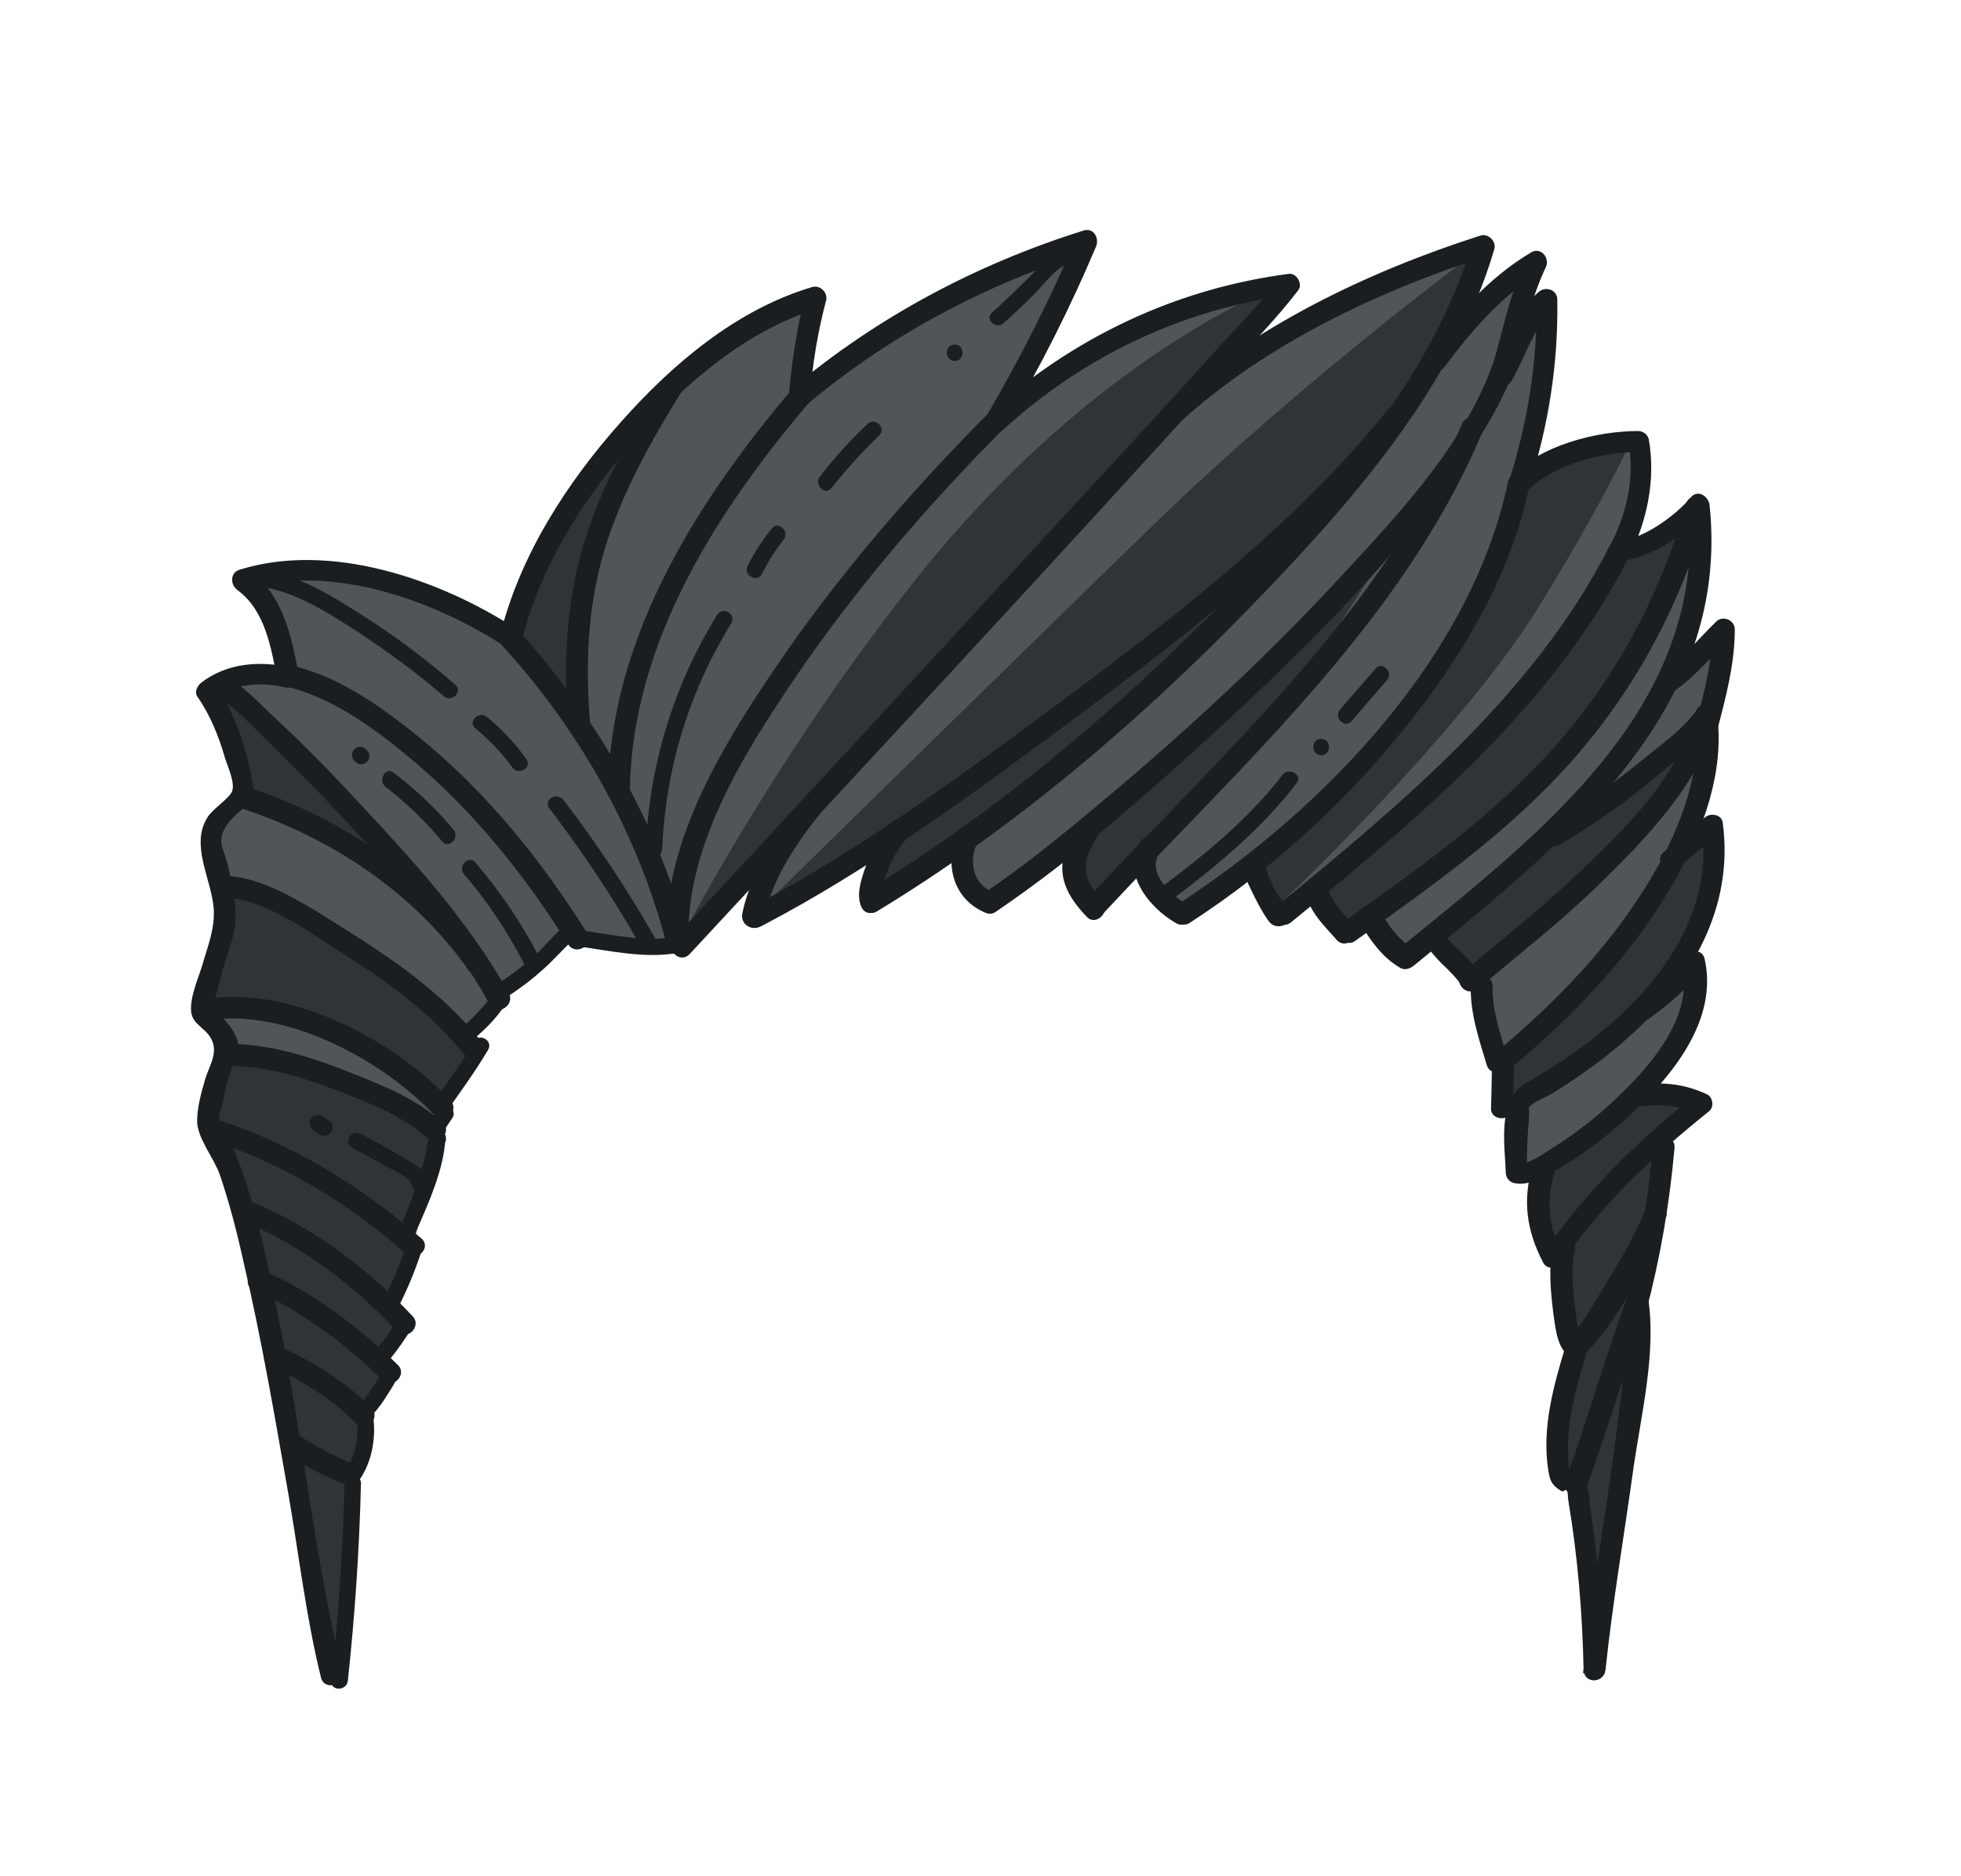 <?xml version="1.0" encoding="utf-8"?>
<!-- Generator: Adobe Illustrator 19.2.0, SVG Export Plug-In . SVG Version: 6.00 Build 0)  -->
<svg version="1.1" id="Layer_1" xmlns="http://www.w3.org/2000/svg" xmlns:xlink="http://www.w3.org/1999/xlink" x="0px" y="0px"
	 viewBox="0 0 358 342.5" style="enable-background:new 0 0 358 342.5;" xml:space="preserve">
<style type="text/css">
	.st0{fill:#4F5559;}
	.st1{fill:#2E3438;}
	.st2{fill:#1A1E21;}
</style>
<g>
	<path class="st0" d="M61.1,304.3l-10.4-53.4l-3.5-24.4L38,205.9l3.4-15.4l-4.5-5.4l4.1-19l-4.1-14.2l7.3-7.5l-6.4-18.1l14.8-3
		l-6.8-17.8l12.4-2.7l27.4,8l6.2,4.8l6.1-12.8l13.4-20.2l17-15.9l19.3-11.9L146,70.7l20.2-13.9l18.1-7.7l13.7-4.2l-4.7,10.6
		l-8.9,16.8l7.3-3.3l10.2-6.3l14.3-6.3l17.4-4.2L223.9,67l7.5-3.5l21.5-10.9l16.6-7.3l-5.7,16.2l8.7-8.3l7-4.7c0,0-4.5,16.4-4,15.3
		c0.5-1.1,5.8-7.9,5.8-7.9l-2.7,33.2l20.5-8.3l2.3,6.2c0,0-4,11.1-5.2,11.9s7.4,0.6,7.4,0.6l7-3.2l-0.8,10.2l-2.5,13.1l6.8-1.4
		c0,0-3.3,15.7-3.5,16.4c-0.2,0.7,1.6,6.1,1.6,6.1l-6,14.1l4.2-2l2.3-2l0.5,8l-3.7,13.2l-9.2,9.4l6-5l3-0.5v7.6l-10.5,14.8l5.1-0.1
		l6.9,2.2l-6.9,6l-0.4,7.5l-1,9.1l-3.7,10.9l0.6,12.2l-6.6,47.6l-5-23.1l-2.9-2.3l2.9-22.5l-3.1-6.3v-10.3l-2.7-3.9l0.3-13.4
		l-5.1,2.2l-0.3-12.2l-2.8-1.3l-4-23l-7.4-5.7l-5.4,2.4l-7.3-7.1l-4.2,2.6l-5-7.8l-6.3,4.7l-5.2-9.1l-13,8.7l-9.1-8.5l-7.1,6.6
		l-4.1-5.1v-4.8l-15.3,10.3l-5-4.1v-7.5l-16.2,10.8l-1.3-9.5L138.8,167l-0.8-8.5l-13.4,13.5l-14.9,0.3l-5.9-1.5l-18.6,18.7l1.4,3.7
		l-6.4,11.1L76,225.1l-9.5,37l-3.1,31.3L61.1,304.3z"/>
	<g>
		<path class="st1" d="M41.2,192.6l10,1.2l16.4,5.7l11.4,5.6l0.8,2.9l-6.4,16.1l2.1,3.4l-4.3,10.9l2.7,3.3l-4.9,6.9l2.2,2.1
			l-4.8,7.8v5.9l-2,4.9l-3.3,35c0,0-2.4-7.6-2.5-8.1c-0.1-0.4-11.9-65-11.9-65s-8.5-25.2-8.6-26.2C38.1,204.1,41.2,192.6,41.2,192.6
			z"/>
		<polygon class="st1" points="39.7,123.3 67.7,151.9 70.3,158.8 47.3,147.3 44.5,145.4 37.7,126.3 		"/>
		<path class="st1" d="M41.3,161.9l8.9,3l13.7,7.1l10,7.6L86,191l-4.7,9.7l-9.4-5.9l-14.4-7.5c0,0-12.3-3.5-13.5-3.5
			c-1.2,0-7.3,0-7.3,0l3.6-11.7L41.3,161.9z"/>
		<path class="st1" d="M93.2,114.9l12.2,17.2l0-8.7c0,0,2-27.8,3-28.4c1-0.6,8.9-15.2,8.9-15.2l5-8.9l-13.9,14.6
			c0,0-10.1,15.6-10.3,17.5C97.9,104.8,93.2,114.9,93.2,114.9z"/>
		<path class="st1" d="M124.7,170.7c0,0,16.9-32.8,42.8-65.3c32.8-41.1,66-53.2,66-53.2l-14.6,20.1l-42,43.8l-38.3,40.5L124.7,170.7
			z"/>
		<polygon class="st1" points="160.8,152.9 158.2,159.6 159.1,164.7 166.6,159.6 178.1,152.4 210.3,127.6 229.3,107.6 235.3,100.4 
			221.2,109.5 190.2,133.9 		"/>
		<path class="st1" d="M197.1,153l9.2-7.4l12-10.7L251,104l-13.8,21.3l-29.2,31.2l-7.9,8.1c0,0-4.1-2.6-4.1-3.9S197.1,153,197.1,153
			z"/>
		<polygon class="st1" points="239,161.9 249.9,152.9 268.5,136.7 284.6,118.2 296.7,101.1 303.6,98.3 309.2,94.7 304.9,106.9 
			296,123.8 280.2,144.4 260.9,159.6 246.4,170.1 		"/>
		<path class="st1" d="M262.5,172.2l6,7l9.7-7l20.4-17.3c0,0,6.3-13.9,8-13.4s2.7-4.6,2.7-4.6l-12.1,6.7l-12.6,7.4L262.5,172.2z"/>
		<path class="st1" d="M275.8,192.5c0.8-0.7,9.2-8.4,9.2-8.4l11.9-13.5l11-15.8l3.9-2.9l1.2,7l-5.8,16.1l-8.8,10.7l-21,15.2
			l-3.7-0.1L275.8,192.5z"/>
		<polygon class="st1" points="280.6,212.8 281.8,221.9 284.4,229.4 287.5,246 284.1,259.4 284.4,266.4 287.9,272.6 291.7,292.9 
			294,283.9 298.9,248.4 298.9,240.7 301.1,227.9 303.6,209.6 309.2,202.3 300.1,198.3 290,207.5 		"/>
		<path class="st1" d="M138.8,166c0,0,43.3-42.5,71.8-70.2c27.9-27.1,60.2-50.8,60.2-50.8l-7.3,17.8L242,92.6l-23.8,20l-31.5,23.7
			l-28.6,18.5L138.8,166z"/>
		<path class="st1" d="M229.1,156.7l14-11l18.4-23l11.3-19.2l4.4-21.7l4.1,4.5l16.1-5c0,0-5.5,11.8-16.8,30
			c-14.5,23.2-47.2,54-47.2,54L229.1,156.7z"/>
	</g>
	<g>
		<g>
			<g>
				<path class="st2" d="M160.1,166.4c24.9-15.1,47.6-34.4,67.9-55.3c18-18.5,37.4-40.3,44.8-65.6c0.4-1.4-1-2.9-2.5-2.5
					c-20.6,6.6-41.5,16.6-57.7,31.3c-1.9,1.7,0.9,4.6,2.8,2.8c15.6-14.2,36-23.9,55.9-30.3c-0.8-0.8-1.6-1.6-2.5-2.5
					c-7.4,25.1-26.9,46.7-44.8,64.9c-19.8,20.2-41.8,38.9-66,53.6C155.9,164.3,157.9,167.7,160.1,166.4L160.1,166.4z"/>
			</g>
			<g>
				<path class="st2" d="M125.9,174.2c32.6-35.1,65.2-70.2,97.4-105.7c4.6-5.1,9.5-10,13.7-15.5c0.9-1.1-0.3-3.2-1.7-3
					c-20.7,2.7-39.6,11.7-55,25.7c1,0.8,2.1,1.6,3.1,2.4c6.3-10.7,11.9-21.7,16.7-33.1c0.6-1.5-0.4-3.5-2.3-2.9
					c-19.5,6.1-37.7,15.8-53.3,28.9c1.1,0.5,2.3,0.9,3.4,1.4c0.4-5.9,1.4-11.8,2.9-17.5c0.4-1.4-1-2.9-2.5-2.5
					c-13.8,4.1-25.5,14-34.9,24.6c-9.9,11.1-18.5,24.4-22.1,39c-0.6,2.5,3.2,3.6,3.9,1.1c3.5-13.9,11.6-26.6,21.1-37.2
					c9-10.1,20.1-19.7,33.2-23.6c-0.8-0.8-1.6-1.6-2.5-2.5c-1.5,6.1-2.5,12.3-3,18.6c-0.1,1.9,2.2,2.4,3.4,1.4
					c15.1-12.7,32.8-22,51.6-27.9c-0.8-1-1.5-2-2.3-2.9c-4.9,11.4-10.4,22.4-16.7,33.1c-1.2,2,1.5,3.9,3.1,2.4
					c14.5-13.3,32.6-22,52.2-24.6c-0.6-1-1.2-2-1.7-3c-2.7,3.6-7.7,8.8-11.3,12.7c-7.8,8.7-15.7,17.3-23.7,25.9
					c-18.5,20.1-37,40.2-55.6,60.3c-6.6,7.2-13.3,14.3-19.9,21.5C121.3,173.3,124.1,176.1,125.9,174.2L125.9,174.2z"/>
			</g>
			<g>
				<path class="st2" d="M94.2,114.8c-14-9.1-33.9-15.9-50.4-10.8c-1.8,0.5-1.8,2.7-0.5,3.7c5.2,3.8,6.2,10.7,7.4,16.7
					c0.8-0.8,1.6-1.6,2.5-2.5c-5.6-1.3-11.7-0.9-16.4,2.7c-0.8,0.6-1.4,1.8-0.7,2.7c2.3,3.3,3.9,7.3,5,11.2c0.5,1.5,1.8,4.4,1.3,5.9
					c-0.4,1.3-3.6,3.3-4.5,4.8c-3.2,5,0.6,11.1,1.1,16.5c0.3,3.7-1,6.8-2,10.3c-0.7,2.4-2.4,6.1-2.1,8.8c0.3,2.2,2.4,2.8,3.5,4.6
					c1.6,2.6-0.1,5-0.9,7.5c-0.7,2.4-1.6,5.5-1.5,8.1c0.2,3,3,6.4,4.1,9.4c1.8,5.3,3.2,10.7,4.4,16.2c3.3,14.1,5.7,28.3,8.2,42.5
					c1.9,11,3.2,22.3,5.9,33.2c0.6,2.5,4.5,1.4,3.9-1.1c-5-20.4-7.1-41.7-11.2-62.3c-2.1-10.5-4.1-21.4-8-31.5
					c-0.5-1.4-1.1-2.8-1.8-4.1c-1.2-2.2-1.9-2.2-1.2-4.7c0.7-2.5,1-5,2-7.5c0.4-1.1,1.1-2.3,1.2-3.6c0.1-2.7-2-4.8-3.8-6.6
					c-1.3-1.3-1.1-0.6-0.5-2.5c0.6-1.8,1-3.7,1.5-5.5c0.9-3,2.2-6.1,2.3-9.2c0.1-3.4-0.7-6.8-1.5-10.1c-0.3-1.2-1.1-2.9-1.1-4.1
					c0-2.7,2.9-5.1,5-6.6c0.5-0.4,1.1-1,1-1.7c-0.8-6.9-3.1-14.3-7-20.1c-0.2,0.9-0.5,1.8-0.7,2.7c3.9-2.9,8.6-3.4,13.3-2.3
					c1.6,0.4,2.8-1,2.5-2.5c-1.4-7.3-2.9-14.5-9.2-19.1c-0.2,1.2-0.3,2.4-0.5,3.7c15.5-4.8,34.2,1.9,47.3,10.4
					C94.4,119.7,96.4,116.2,94.2,114.8L94.2,114.8z"/>
			</g>
			<g>
				<path class="st2" d="M248.2,168.4c1.9,3.2,4.1,6.4,7.4,8.3c0.8,0.5,1.7,0.2,2.4-0.3c26.5-21.7,58.1-46,54.1-84.2
					c-0.2-1.6-2.2-2.9-3.4-1.4c-2.9,3.4-8.5,7.5-13.1,8c0.6,1,1.2,2,1.7,3c3.4-6.5,5-14.3,3.7-21.6c-0.2-0.9-1.1-1.5-1.9-1.5
					c-7.7,0-17.8,2.6-23.3,8.3c1.1,0.6,2.2,1.3,3.3,1.9c3.6-11.1,5.4-22.6,5.2-34.2c0-1.8-2.1-2.5-3.4-1.4
					c-4.2,3.7-5.8,9.6-8.6,14.3c1.2,0.5,2.4,1,3.7,1.5c1.9-6.8,3.2-14,6.2-20.3c0.8-1.7-0.9-3.8-2.7-2.7
					c-7.9,4.7-13.8,11.6-19.3,18.9c-1.5,2.1,1.9,4.1,3.5,2c5-6.7,10.5-13.1,17.8-17.5c-0.9-0.9-1.8-1.8-2.7-2.7
					c-3.2,6.7-4.6,14.2-6.6,21.3c-0.6,2.2,2.5,3.5,3.7,1.5c2.6-4.4,4.1-10.1,8-13.5c-1.1-0.5-2.3-0.9-3.4-1.4
					c0.2,11.3-1.6,22.4-5,33.1c-0.6,1.9,2,3.4,3.3,1.9c4.7-4.9,13.8-7.2,20.4-7.2c-0.6-0.5-1.3-1-1.9-1.5c1.2,6.1-0.4,13-3.3,18.5
					c-0.6,1.2,0.1,3.2,1.7,3c5.8-0.7,12.1-4.9,15.9-9.2c-1.1-0.5-2.3-0.9-3.4-1.4c3.9,37.1-27.2,60.4-52.9,81.4
					c0.8-0.1,1.6-0.2,2.4-0.3c-2.6-1.6-4.4-4.3-5.9-6.9C250.3,164.1,246.9,166.1,248.2,168.4L248.2,168.4z"/>
			</g>
			<g>
				<path class="st2" d="M284.8,154.2c6.3-3.7,12.3-8,17.9-12.7c3.7-3,7.8-6.1,10.5-9.9c-1.2-0.3-2.5-0.7-3.7-1
					c1.3,10.2-2.6,20.2-7.6,28.9c-7.4,12.8-17.8,23.5-29.1,32.9c-2,1.6,0.9,4.5,2.8,2.8c11.9-9.9,22.8-21.3,30.4-34.9
					c5-8.9,8.8-19.4,7.5-29.7c-0.2-2-2.5-2.7-3.7-1c-2.5,3.5-6.6,6.4-9.9,9.1c-5.4,4.4-11.1,8.5-17.1,12
					C280.6,152.1,282.6,155.5,284.8,154.2L284.8,154.2z"/>
			</g>
			<g>
				<path class="st2" d="M300.9,186.1c3.7-2.7,7.1-5.5,9.9-9.1c-1.2-0.2-2.4-0.3-3.7-0.5c2.1,9.4-6.1,18.5-12.4,24.4
					c-3.3,3.1-7,6-10.8,8.4c-1.3,0.8-4.9,3.5-6.6,3.1c0.5,0.6,1,1.3,1.5,1.9c-0.1-3.2,0-6.4,0.3-9.7c0-0.4,0.3-3.4-0.4-2.2
					c0.1-0.1,0.4-0.2,0.5-0.3c0.9-1,2.9-1.7,4.1-2.4c5-3.1,9.8-6.5,14.2-10.5c11.3-10.1,19.1-23.5,17-39c-0.2-1.6-2.4-1.8-3.3-0.9
					c-2.4,2.2-5,4.2-7.5,6.3c-1.9,1.7,0.9,4.5,2.8,2.8c2.4-2.2,5-4.2,7.5-6.3c-1.1-0.3-2.2-0.6-3.3-0.9c2.2,16.4-8.7,30-21,39.3
					c-3.7,2.8-7.6,5.2-11.5,7.5c-4.8,2.9-3.5,11.1-3.3,16.1c0,0.9,0.6,1.7,1.5,1.9c2.7,0.7,6-1.4,8.3-2.7c4.7-2.7,9.1-6.2,13.1-9.9
					c7.5-7,15.9-17.2,13.4-28.3c-0.4-1.9-2.7-1.7-3.7-0.5c-2.3,3-5.4,5.4-8.5,7.6C296.8,184.2,298.8,187.6,300.9,186.1L300.9,186.1z
					"/>
			</g>
			<g>
				<path class="st2" d="M279.8,212.8c-1.9,6.4-1.1,11.9,1.9,17.7c0.7,1.4,2.7,1.2,3.5,0c7.6-11.1,16.4-19.2,26.8-27.6
					c1-0.8,0.7-2.6-0.4-3.1c-4.3-2-8.3-2.3-13-1.7c-2.5,0.3-2.5,4.3,0,4c3.8-0.5,7.3-0.5,11,1.2c-0.1-1-0.3-2.1-0.4-3.1
					c-10.7,8.5-19.6,17.4-27.4,28.4c1.2,0,2.3,0,3.5,0c-2.6-4-3.1-9.3-1.5-14.6C284.4,211.4,280.5,210.3,279.8,212.8L279.8,212.8z"
					/>
			</g>
			<g>
				<path class="st2" d="M283.6,227.4c-1,4-0.5,8.5,0,12.6c0.4,2.6,0.7,7,3.7,8c-0.5-0.8-0.9-1.6-1.4-2.5
					c-2.2,7.2-4.4,14.9-3.3,22.6c0.3,2,0.5,2.9,2.2,4c0.8,0.6,0.9-0.4,1.2,0c0.3,0.3,0.2,1.3,0.3,1.8c1.7,10.1,2.6,20.7,2.8,31
					c0.1,2.6,3.7,2.5,4,0c1.3-12.3,3.4-24.5,5.1-36.8c1.4-9.8,4.2-21.1,2.7-31c-0.3-2.2-3.2-1.6-3.9,0c-4.1,11-7.2,22.4-11.3,33.3
					c-0.9,2.4,3,3.6,3.9,1.2c4.1-11,7.2-22.2,11.3-33.2c-1.3,0-2.6,0-3.9,0c0.6,4-0.2,8.2-0.6,12.1c-0.7,6.8-1.6,13.7-2.6,20.5
					c-1.6,11.4-3.6,22.5-4.8,34.5c1.3,0,2.7,0,4,0c-0.2-10-1.3-20.6-2.7-30.5c-0.2-1.2-0.2-2.8-0.6-3.9c-0.5-1.2-1-1.2-1.8-2.1
					c-0.4-0.2-0.9-0.4-1.4-0.4c-0.1-0.9-0.2-1.8-0.2-2.8c-0.1-2.3,0-4.5,0.4-6.8c0.6-4.2,1.8-8.3,3.1-12.4c0.3-1.1-0.4-2.1-1.4-2.5
					c-0.2-0.1-1-6.3-1.1-7.5c-0.2-2.7-0.5-5.6,0.2-8.2C288.1,225.9,284.2,224.9,283.6,227.4L283.6,227.4z"/>
			</g>
			<g>
				<path class="st2" d="M300.5,239.5c2.6-9.8,4.3-19.7,5.2-29.9c0.2-2.6-3.8-2.6-4,0c-0.8,9.8-2.5,19.3-5,28.8
					C295.9,240.9,299.8,242,300.5,239.5L300.5,239.5z"/>
			</g>
			<g>
				<path class="st2" d="M91.8,118c14.2,15.6,24.7,34.3,30,54.8c0.6,2.5,4.5,1.4,3.9-1.1c-5.5-21.1-16.4-40.4-31-56.5
					C92.9,113.3,90.1,116.1,91.8,118L91.8,118z"/>
			</g>
			<g>
				<path class="st2" d="M125.7,172.2c-0.7-17.6,10.2-34.8,19.7-48.8c11-16.1,23.9-31.1,37.6-44.9c1.8-1.8-1-4.7-2.8-2.8
					c-14.3,14.4-27.7,30-39.1,46.9c-9.6,14.2-20.2,31.8-19.4,49.6C121.8,174.8,125.8,174.8,125.7,172.2L125.7,172.2z"/>
			</g>
			<g>
				<path class="st2" d="M115,144.4c0.3-27.5,16.5-52.1,33.9-72.3c1.7-1.9-1.1-4.8-2.8-2.8c-18.1,21-34.7,46.5-35.1,75.1
					C111,147,115,147,115,144.4L115,144.4z"/>
			</g>
			<g>
				<path class="st2" d="M121.1,69.3c-5.8,9.5-11.3,19.4-14.6,30.2c-3.2,10.8-3.7,22.1-2.7,33.3c0.2,2.5,4.2,2.6,4,0
					c-1-10.9-0.6-21.7,2.5-32.2c3.1-10.4,8.5-20,14.2-29.2C125.9,69.1,122.5,67.1,121.1,69.3L121.1,69.3z"/>
			</g>
			<g>
				<path class="st2" d="M139,169.1c20.1-10.5,38.8-24.3,57-37.8c21.3-15.9,43.2-32.7,60-53.5c1.6-2-1.2-4.8-2.8-2.8
					c-16.8,20.8-38.9,37.8-60.3,53.7c-17.8,13.2-36.2,26.7-55.9,37C134.7,166.8,136.8,170.3,139,169.1L139,169.1z"/>
			</g>
			<g>
				<path class="st2" d="M181.9,166.4c14-9.5,26.9-20.9,39.3-32.2c15.8-14.5,31.4-29.8,44-47.2c5.2-7.2,10.3-15,12.5-23.7
					c0.6-2.5-3.2-3.6-3.9-1.1c-4.2,16.8-18.2,31.4-29.6,43.7c-14,15.1-29.3,29.1-45.1,42.2c-6.2,5.2-12.6,10.3-19.2,14.8
					C177.8,164.4,179.8,167.8,181.9,166.4L181.9,166.4z"/>
			</g>
			<g>
				<path class="st2" d="M275.3,88c-6.7,31.9-33.6,59.7-60.1,77c-2.2,1.4-0.1,4.9,2,3.5c15.4-10,29.1-22.6,40.4-37
					c9.8-12.5,18.2-26.7,21.5-42.3C279.6,86.5,275.8,85.4,275.3,88L275.3,88z"/>
			</g>
			<g>
				<path class="st2" d="M201.4,166.8c24.9-26.8,54.4-53,69-87.4c1-2.3-2.5-4.4-3.5-2c-14.4,34.1-43.6,60-68.3,86.6
					C196.8,165.9,199.6,168.7,201.4,166.8L201.4,166.8z"/>
			</g>
			<g>
				<path class="st2" d="M235.7,168.4c23.2-19,47.8-39.3,61.6-66.6c1.2-2.3-2.3-4.3-3.5-2c-13.7,26.9-38,47-60.9,65.8
					C230.9,167.2,233.7,170,235.7,168.4L235.7,168.4z"/>
			</g>
			<g>
				<path class="st2" d="M247.4,171.8c13.1-9.4,26.4-18.7,37.5-30.6c12.8-13.7,21.8-30.1,26.8-48.1c0.7-2.5-3.2-3.5-3.9-1.1
					c-5,17.8-13.9,33.9-26.7,47.3c-10.7,11.2-23.2,20.1-35.8,29C243.3,169.8,245.3,173.3,247.4,171.8L247.4,171.8z"/>
			</g>
			<g>
				<path class="st2" d="M269.9,180.5c7.3-6.2,14.9-12.1,21.8-18.8c8.7-8.5,18.5-18.5,21.8-30.6c0.7-2.5-3.2-3.6-3.9-1.1
					c-3.3,12.2-13.7,22.2-22.6,30.5c-6.4,6-13.3,11.4-20,17.1C265.1,179.4,267.9,182.2,269.9,180.5L269.9,180.5z"/>
			</g>
		</g>
		<g>
			<path class="st2" d="M139.4,168c1.5-7.8,6.6-15,11.6-21c1.6-2-1.2-4.8-2.8-2.8c-5.4,6.5-11,14.2-12.7,22.7
				C135.1,169.5,138.9,170.5,139.4,168L139.4,168z"/>
		</g>
		<g>
			<path class="st2" d="M160.8,163.6c0.2,0.3,0.1-0.9,0.2-1.4c0.2-1,0.5-2,0.9-2.9c0.9-2.3,2.1-4.5,3.7-6.3c1.7-1.9-1.1-4.7-2.8-2.8
				c-2.3,2.5-3.9,5.5-5,8.7c-0.7,2.1-1.5,4.7-0.5,6.8C158.5,168,161.9,166,160.8,163.6L160.8,163.6z"/>
		</g>
		<g>
			<path class="st2" d="M181.1,162.8c-3.6-1.5-4.2-5.7-2.7-8.9c1.1-2.3-2.4-4.4-3.5-2c-2.6,5.7-1,12.3,5.1,14.8
				C182.5,167.6,183.5,163.8,181.1,162.8L181.1,162.8z"/>
		</g>
		<g>
			<path class="st2" d="M201.2,164.5c-3.6-4-4-7-1-11.5c1.4-2.2-2-4.2-3.5-2c-1.7,2.6-3.1,5.4-2.7,8.6c0.4,3.1,2.3,5.6,4.4,7.8
				C200.1,169.2,202.9,166.4,201.2,164.5L201.2,164.5z"/>
		</g>
		<g>
			<path class="st2" d="M216.6,165.1c-2.8-1.7-7.2-5.6-5-9.3c1.3-2.2-2.1-4.2-3.5-2c-3.4,5.7,1.7,11.9,6.5,14.7
				C216.8,169.9,218.8,166.5,216.6,165.1L216.6,165.1z"/>
		</g>
		<g>
			<path class="st2" d="M235.2,166.2c-1.7-2.3-3.7-5.5-4.2-8.3c-0.5-2.5-4.3-1.5-3.9,1.1c0.3,1.7,1.2,3.2,1.9,4.7
				c0.8,1.6,1.6,3.1,2.7,4.6C233.3,170.3,236.8,168.3,235.2,166.2L235.2,166.2z"/>
		</g>
		<g>
			<path class="st2" d="M247,168.7c-0.9-1-1.9-2-2.8-3.1c-0.3-0.5-0.7-0.9-0.9-1.4c-0.2-0.3-0.8-1.4-0.8-1.7
				c-0.5,0.5-0.9,0.9-1.4,1.4c0,0,0.1,0,0.1,0c-0.8-0.3-1.5-0.6-2.3-0.9c0,0,0,0,0,0.1c1.3,2.2,4.8,0.2,3.5-2c0,0,0,0,0-0.1
				c-0.5-0.8-1.4-1.1-2.3-0.9c0,0-0.1,0-0.1,0c-0.6,0.1-1.3,0.8-1.4,1.4c-0.8,4,3.2,7.5,5.5,10.2C245.9,173.5,248.7,170.7,247,168.7
				L247,168.7z"/>
		</g>
		<g>
			<path class="st2" d="M270.4,178.6c-1.1-3-4.5-5.1-6.2-7.4c-0.6-0.9-1.7-1.3-2.7-0.7c-0.9,0.5-1.4,1.9-0.7,2.7
				c1,1.3,2.1,2.5,3.3,3.6c0.6,0.6,1.2,1.2,1.7,1.8c0.2,0.2,0.4,0.5,0.6,0.7c0.1,0.1,0.4,0.8,0.2,0.3
				C267.4,182.1,271.3,181,270.4,178.6L270.4,178.6z"/>
		</g>
		<g>
			<path class="st2" d="M275.3,193.4c-1.3-4.3-2.9-8.7-2.8-13.3c0-2.6-4-2.6-4,0c-0.1,5,1.5,9.6,2.9,14.3
				C272.1,196.9,276,195.8,275.3,193.4L275.3,193.4z"/>
		</g>
		<g>
			<path class="st2" d="M276.2,202.3c0.1-2.7,0.1-5.4,0.2-8.1c0.1-2.6-3.9-2.6-4,0c-0.1,2.7-0.1,5.4-0.2,8.1
				C272.1,204.8,276.1,204.8,276.2,202.3L276.2,202.3z"/>
		</g>
		<g>
			<path class="st2" d="M288.9,247.7c6.6-6.6,11.7-16.7,15.2-25.3c1-2.4-2.9-3.4-3.9-1.1c-1.9,4.6-4.5,9-7.1,13.2
				c-2.1,3.5-4.2,7.4-7.1,10.3C284.3,246.7,287.1,249.5,288.9,247.7L288.9,247.7z"/>
		</g>
		<g>
			<path class="st2" d="M52,125.3c8.4,1.9,16.1,7.5,22.6,12.9c11.6,9.6,21.1,21.4,29.1,34.2c1.4,2.2,4.8,0.2,3.5-2
				c-8.4-13.4-18.4-25.8-30.7-35.8c-6.8-5.5-14.7-11.2-23.4-13.1C50.6,120.8,49.5,124.7,52,125.3L52,125.3z"/>
		</g>
		<g>
			<path class="st2" d="M44.1,147.6c16.4,5.4,31.4,15.3,41.4,29.5c1.5,2.1,4.9,0.1,3.5-2c-10.6-15.1-26.4-25.6-43.8-31.4
				C42.7,142.9,41.6,146.8,44.1,147.6L44.1,147.6z"/>
		</g>
		<g>
			<path class="st2" d="M39.4,127.1c3,1.5,5.7,4.6,8.1,6.9c5,4.8,9.9,9.7,14.6,14.8c9.9,10.6,20.3,21.8,27.3,34.6
				c1.2,2.3,4.7,0.2,3.5-2c-7.2-13.1-17.8-24.6-27.9-35.4c-4.8-5.2-9.8-10.3-15-15.1c-2.6-2.4-5.4-5.6-8.6-7.2
				C39.1,122.5,37.1,126,39.4,127.1L39.4,127.1z"/>
		</g>
		<g>
			<path class="st2" d="M41.3,163.9c7,0.3,15,6.2,20.7,9.8c8.2,5.2,16.5,11,22.6,18.7c1.6,2,4.4-0.8,2.8-2.8
				c-6.6-8.2-15.7-14.5-24.5-20c-6.1-3.8-14.1-9.3-21.6-9.7C38.7,159.8,38.7,163.8,41.3,163.9L41.3,163.9z"/>
		</g>
		<g>
			<path class="st2" d="M39.3,186.1c14-1.4,30.7,7.6,40.1,17.6c1.8,1.9,4.6-1,2.8-2.8c-10-10.7-27.9-20.3-42.9-18.7
				C36.8,182.3,36.8,186.3,39.3,186.1L39.3,186.1z"/>
		</g>
		<g>
			<path class="st2" d="M41.2,194.6c7-0.1,14.1,2.1,20.6,4.6c5.4,2.1,11.8,4.6,16.2,8.6c1.9,1.7,4.7-1.1,2.8-2.8
				c-4.6-4.3-10.9-6.8-16.7-9.1c-7.2-2.9-15-5.4-22.9-5.3C38.6,190.6,38.6,194.6,41.2,194.6L41.2,194.6z"/>
		</g>
		<g>
			<path class="st2" d="M39.2,208.4c12.9,4.3,24.7,11.5,34.9,20.5c1.9,1.7,4.8-1.1,2.8-2.8c-10.8-9.4-23.1-17-36.7-21.5
				C37.8,203.7,36.7,207.5,39.2,208.4L39.2,208.4z"/>
		</g>
		<g>
			<path class="st2" d="M43.6,222.8c10.6,3.8,21.3,12.1,28.9,20.3c1.8,1.9,4.6-1,2.8-2.8c-8.1-8.7-19.5-17.3-30.7-21.3
				C42.2,218.1,41.2,221.9,43.6,222.8L43.6,222.8z"/>
		</g>
		<g>
			<path class="st2" d="M46.3,235.5c8.5,3.7,17,10,23.5,16.5c1.8,1.8,4.7-1,2.8-2.8c-6.8-6.7-15.6-13.3-24.3-17.1
				C45.9,231.1,43.9,234.5,46.3,235.5L46.3,235.5z"/>
		</g>
		<g>
			<path class="st2" d="M49.2,249.3c5.7,2.7,11.4,6,15.8,10.6c1.8,1.9,4.6-1,2.8-2.8c-4.6-4.8-10.6-8.4-16.6-11.2
				C49,244.8,46.9,248.2,49.2,249.3L49.2,249.3z"/>
		</g>
		<g>
			<path class="st2" d="M52.3,265.4c3.5,2.4,7.2,4.3,11.1,5.8c2.4,0.9,3.4-2.9,1.1-3.9c-3.6-1.4-7-3.3-10.2-5.4
				C52.2,260.5,50.2,264,52.3,265.4L52.3,265.4z"/>
		</g>
		<g>
			<path class="st2" d="M305.9,126c3.8-2.7,6.8-6.4,10.1-9.7c-1.1-0.5-2.3-0.9-3.4-1.4c0,6-1.5,11.6-3,17.3
				c-0.7,2.5,3.2,3.6,3.9,1.1c1.6-6.1,3.2-12.1,3.2-18.4c0-1.7-2.2-2.6-3.4-1.4c-3.1,3-5.9,6.5-9.3,9
				C301.8,124,303.8,127.5,305.9,126L305.9,126z"/>
		</g>
		<g>
			<path class="st2" d="M62.9,270.9c-0.3,12-1.1,24-2.4,36c-0.2,1.9,2.8,1.9,3,0c1.3-12,2.1-24,2.4-36C66,269,63,269,62.9,270.9
				L62.9,270.9z"/>
		</g>
		<g>
			<path class="st2" d="M65.7,270.1c2.1-3.1,2.9-7.2,2.5-10.9c-0.2-1.9-3.2-1.9-3,0c0.3,3.2-0.3,6.7-2.1,9.3
				C62,270.2,64.6,271.7,65.7,270.1L65.7,270.1z"/>
		</g>
		<g>
			<path class="st2" d="M67.9,258.4c1.1-1.1,2-2.4,2.8-3.7c0.7-1.1,1.6-2.4,2-3.7c0.5-1.9-2.4-2.7-2.9-0.8c-0.3,1.1-1.1,2.1-1.7,3
				c-0.7,1.1-1.4,2.2-2.3,3.1C64.4,257.7,66.5,259.8,67.9,258.4L67.9,258.4z"/>
		</g>
		<g>
			<path class="st2" d="M71.1,248.3c1.5-1.9,2.9-3.8,4.1-5.9c1-1.7-1.6-3.2-2.6-1.5c-1.1,1.9-2.3,3.6-3.7,5.3
				C67.7,247.7,69.8,249.8,71.1,248.3L71.1,248.3z"/>
		</g>
		<g>
			<path class="st2" d="M72.5,239.1c1.8-3.5,3.3-7.1,4.5-10.8c0.6-1.8-2.3-2.6-2.9-0.8c-1.1,3.5-2.6,6.9-4.2,10.1
				C69,239.3,71.6,240.9,72.5,239.1L72.5,239.1z"/>
		</g>
		<g>
			<path class="st2" d="M76,224.8c2.2-5.1,5-11.2,5.3-16.8c-0.2,0.4-0.5,0.9-0.7,1.3c-0.2,0-0.4,0.1-0.6,0.1c1.9,0,1.9-3,0-3
				c-2.1,0.1-2,3.3-2.4,4.8c-1.1,4.1-2.5,8.2-4.2,12.1C72.6,225.1,75.2,226.6,76,224.8L76,224.8z"/>
		</g>
		<g>
			<path class="st2" d="M81.2,206.2c0.5-0.7,0.9-1.4,1.4-2.1c0.5-0.7,0.1-1.7-0.5-2.1c-0.7-0.4-1.6-0.1-2.1,0.5
				c-0.5,0.7-0.9,1.4-1.4,2.1c-0.5,0.7-0.1,1.7,0.5,2.1C79.9,207.2,80.8,206.9,81.2,206.2L81.2,206.2z"/>
		</g>
		<g>
			<path class="st2" d="M81.9,202.4c2.5-3.5,5-7,7.2-10.7c1-1.7-1.6-3.2-2.6-1.5c-2.1,3.7-4.6,7.2-7.2,10.7
				C78.2,202.5,80.8,204,81.9,202.4L81.9,202.4z"/>
		</g>
		<g>
			<path class="st2" d="M86.6,189.6c1.8-1.5,3.5-3.2,4.9-5.1c0.5-0.6,0.6-1.5,0-2.1c-0.5-0.5-1.6-0.6-2.1,0
				c-1.5,1.8-3.1,3.5-4.9,5.1C82.9,188.8,85.1,190.9,86.6,189.6L86.6,189.6z"/>
		</g>
		<g>
			<path class="st2" d="M92.3,182.2c2.3-1.5,4.5-3.1,6.5-4.9c2-1.7,3.7-3.7,5.6-5.5c1.4-1.3-0.7-3.4-2.1-2.1c-1.7,1.6-3.2,3.4-4.9,5
				c-2.1,1.8-4.3,3.5-6.6,5C89.2,180.7,90.7,183.3,92.3,182.2L92.3,182.2z"/>
		</g>
		<g>
			<path class="st2" d="M104.9,172.7c6,0.8,13.2,2.5,19.2,1.2c1.9-0.4,1.1-3.3-0.8-2.9c-5.6,1.2-12.8-0.6-18.4-1.3
				C103,169.4,103.1,172.4,104.9,172.7L104.9,172.7z"/>
		</g>
		<g>
			<path class="st2" d="M120.9,155c0.6-14.7,4.9-28.7,12.6-41.2c1-1.7-1.6-3.2-2.6-1.5c-8,13-12.4,27.5-13,42.7
				C117.8,157,120.8,157,120.9,155L120.9,155z"/>
		</g>
		<g>
			<path class="st2" d="M151.8,89.1c2.7-3.4,5.6-6.6,8.7-9.6c1.4-1.3-0.7-3.4-2.1-2.1c-3.2,3-6.1,6.2-8.7,9.6
				C148.5,88.4,150.6,90.6,151.8,89.1L151.8,89.1z"/>
		</g>
		<g>
			<path class="st2" d="M183.2,59c1.9-1.7,3.9-3.5,5.7-5.4c1.7-1.6,3.7-4.7,6-5.3c-0.6-0.5-1.3-1-1.9-1.4c0,0,0,0,0,0.1
				c0.6-0.5,1.3-1,1.9-1.4c0,0,0,0-0.1,0c-1.9-0.4-2.7,2.5-0.8,2.9c0,0,0,0,0.1,0c0.9,0.2,1.9-0.4,1.9-1.4c0,0,0,0,0-0.1
				c0-1-1-1.7-1.9-1.4c-2.6,0.7-4.2,3-6,4.8c-2.3,2.3-4.6,4.5-7,6.7C179.7,58.2,181.8,60.3,183.2,59L183.2,59z"/>
		</g>
		<g>
			<path class="st2" d="M174.3,65.9c1.9,0,1.9-3,0-3C172.4,62.9,172.4,65.9,174.3,65.9L174.3,65.9z"/>
		</g>
		<g>
			<path class="st2" d="M140.9,96.5c-1.7,2.1-3.2,4.4-4.4,6.8c-0.9,1.7,1.7,3.2,2.6,1.5c1.1-2.2,2.4-4.3,3.9-6.2
				C144.3,97.1,142.1,95,140.9,96.5L140.9,96.5z"/>
		</g>
		<g>
			<path class="st2" d="M48.1,107.2c6.3,1.1,11.8,4.7,17.1,8.1c5.5,3.6,10.8,7.5,15.8,11.8c1.5,1.3,3.6-0.9,2.1-2.1
				c-5.2-4.5-10.6-8.6-16.4-12.3c-5.5-3.5-11.3-7.3-17.8-8.4C47,104,46.2,106.9,48.1,107.2L48.1,107.2z"/>
		</g>
		<g>
			<path class="st2" d="M86.8,133c2.5,2.1,4.8,4.4,6.7,7.1c1.1,1.6,3.7,0.1,2.6-1.5c-2.1-2.9-4.4-5.4-7.2-7.7
				C87.4,129.7,85.3,131.8,86.8,133L86.8,133z"/>
		</g>
		<g>
			<path class="st2" d="M100.3,147.6c6.1,8,11.7,16.4,16.7,25.2c1,1.7,3.6,0.2,2.6-1.5c-5-8.8-10.6-17.2-16.7-25.2
				C101.7,144.5,99.1,146,100.3,147.6L100.3,147.6z"/>
		</g>
		<g>
			<path class="st2" d="M70.4,143.7c3.8,2.9,7.2,6.2,10.3,9.9c1.2,1.5,3.3-0.6,2.1-2.1c-3.2-3.9-6.9-7.3-10.9-10.4
				C70.4,139.9,68.9,142.5,70.4,143.7L70.4,143.7z"/>
		</g>
		<g>
			<path class="st2" d="M84.7,159.6c4.4,5.1,8,10.6,11.1,16.6c0.9,1.7,3.5,0.2,2.6-1.5c-3.2-6.2-7.1-11.9-11.6-17.2
				C85.6,156,83.5,158.2,84.7,159.6L84.7,159.6z"/>
		</g>
		<g>
			<path class="st2" d="M64.7,138.9c0.1,0.1,0.2,0.2,0.2,0.2c0.6,0.6,1.5,0.6,2.1,0c0.6-0.6,0.6-1.5,0-2.1c-0.1-0.1-0.2-0.2-0.2-0.2
				c-0.6-0.6-1.5-0.6-2.1,0C64.1,137.4,64.1,138.4,64.7,138.9L64.7,138.9z"/>
		</g>
		<g>
			<path class="st2" d="M213.5,164.6c8.4-6.3,16.8-13.2,23.2-21.6c1.2-1.5-1.4-3-2.6-1.5c-6,7.9-14.2,14.6-22.1,20.5
				C210.5,163.2,212,165.8,213.5,164.6L213.5,164.6z"/>
		</g>
		<g>
			<path class="st2" d="M241.2,137.9c1.9,0,1.9-3,0-3C239.3,134.9,239.3,137.9,241.2,137.9L241.2,137.9z"/>
		</g>
		<g>
			<path class="st2" d="M246.7,131.7c2.2-2.5,4.3-5,6.5-7.5c1.3-1.4-0.9-3.6-2.1-2.1c-2.2,2.5-4.3,5-6.5,7.5
				C243.4,131,245.5,133.1,246.7,131.7L246.7,131.7z"/>
		</g>
		<g>
			<path class="st2" d="M78,215.5c-0.4-2.2-2.9-3.2-4.7-4.3c-2.4-1.5-4.9-2.9-7.5-4.2c-1.7-0.9-3.2,1.7-1.5,2.6c1.9,1,3.8,2,5.7,3.1
				c1.2,0.7,4.9,2.2,5.1,3.6C75.4,218.2,78.3,217.4,78,215.5L78,215.5z"/>
		</g>
		<g>
			<path class="st2" d="M60,204.6c-0.4-0.3-0.8-0.5-1.2-0.8c-0.7-0.4-1.7-0.1-2.1,0.5c-0.4,0.7-0.1,1.6,0.5,2.1
				c0.4,0.3,0.8,0.5,1.2,0.8c0.7,0.4,1.7,0.1,2.1-0.5C61,205.9,60.7,205,60,204.6L60,204.6z"/>
		</g>
	</g>
</g>
</svg>
